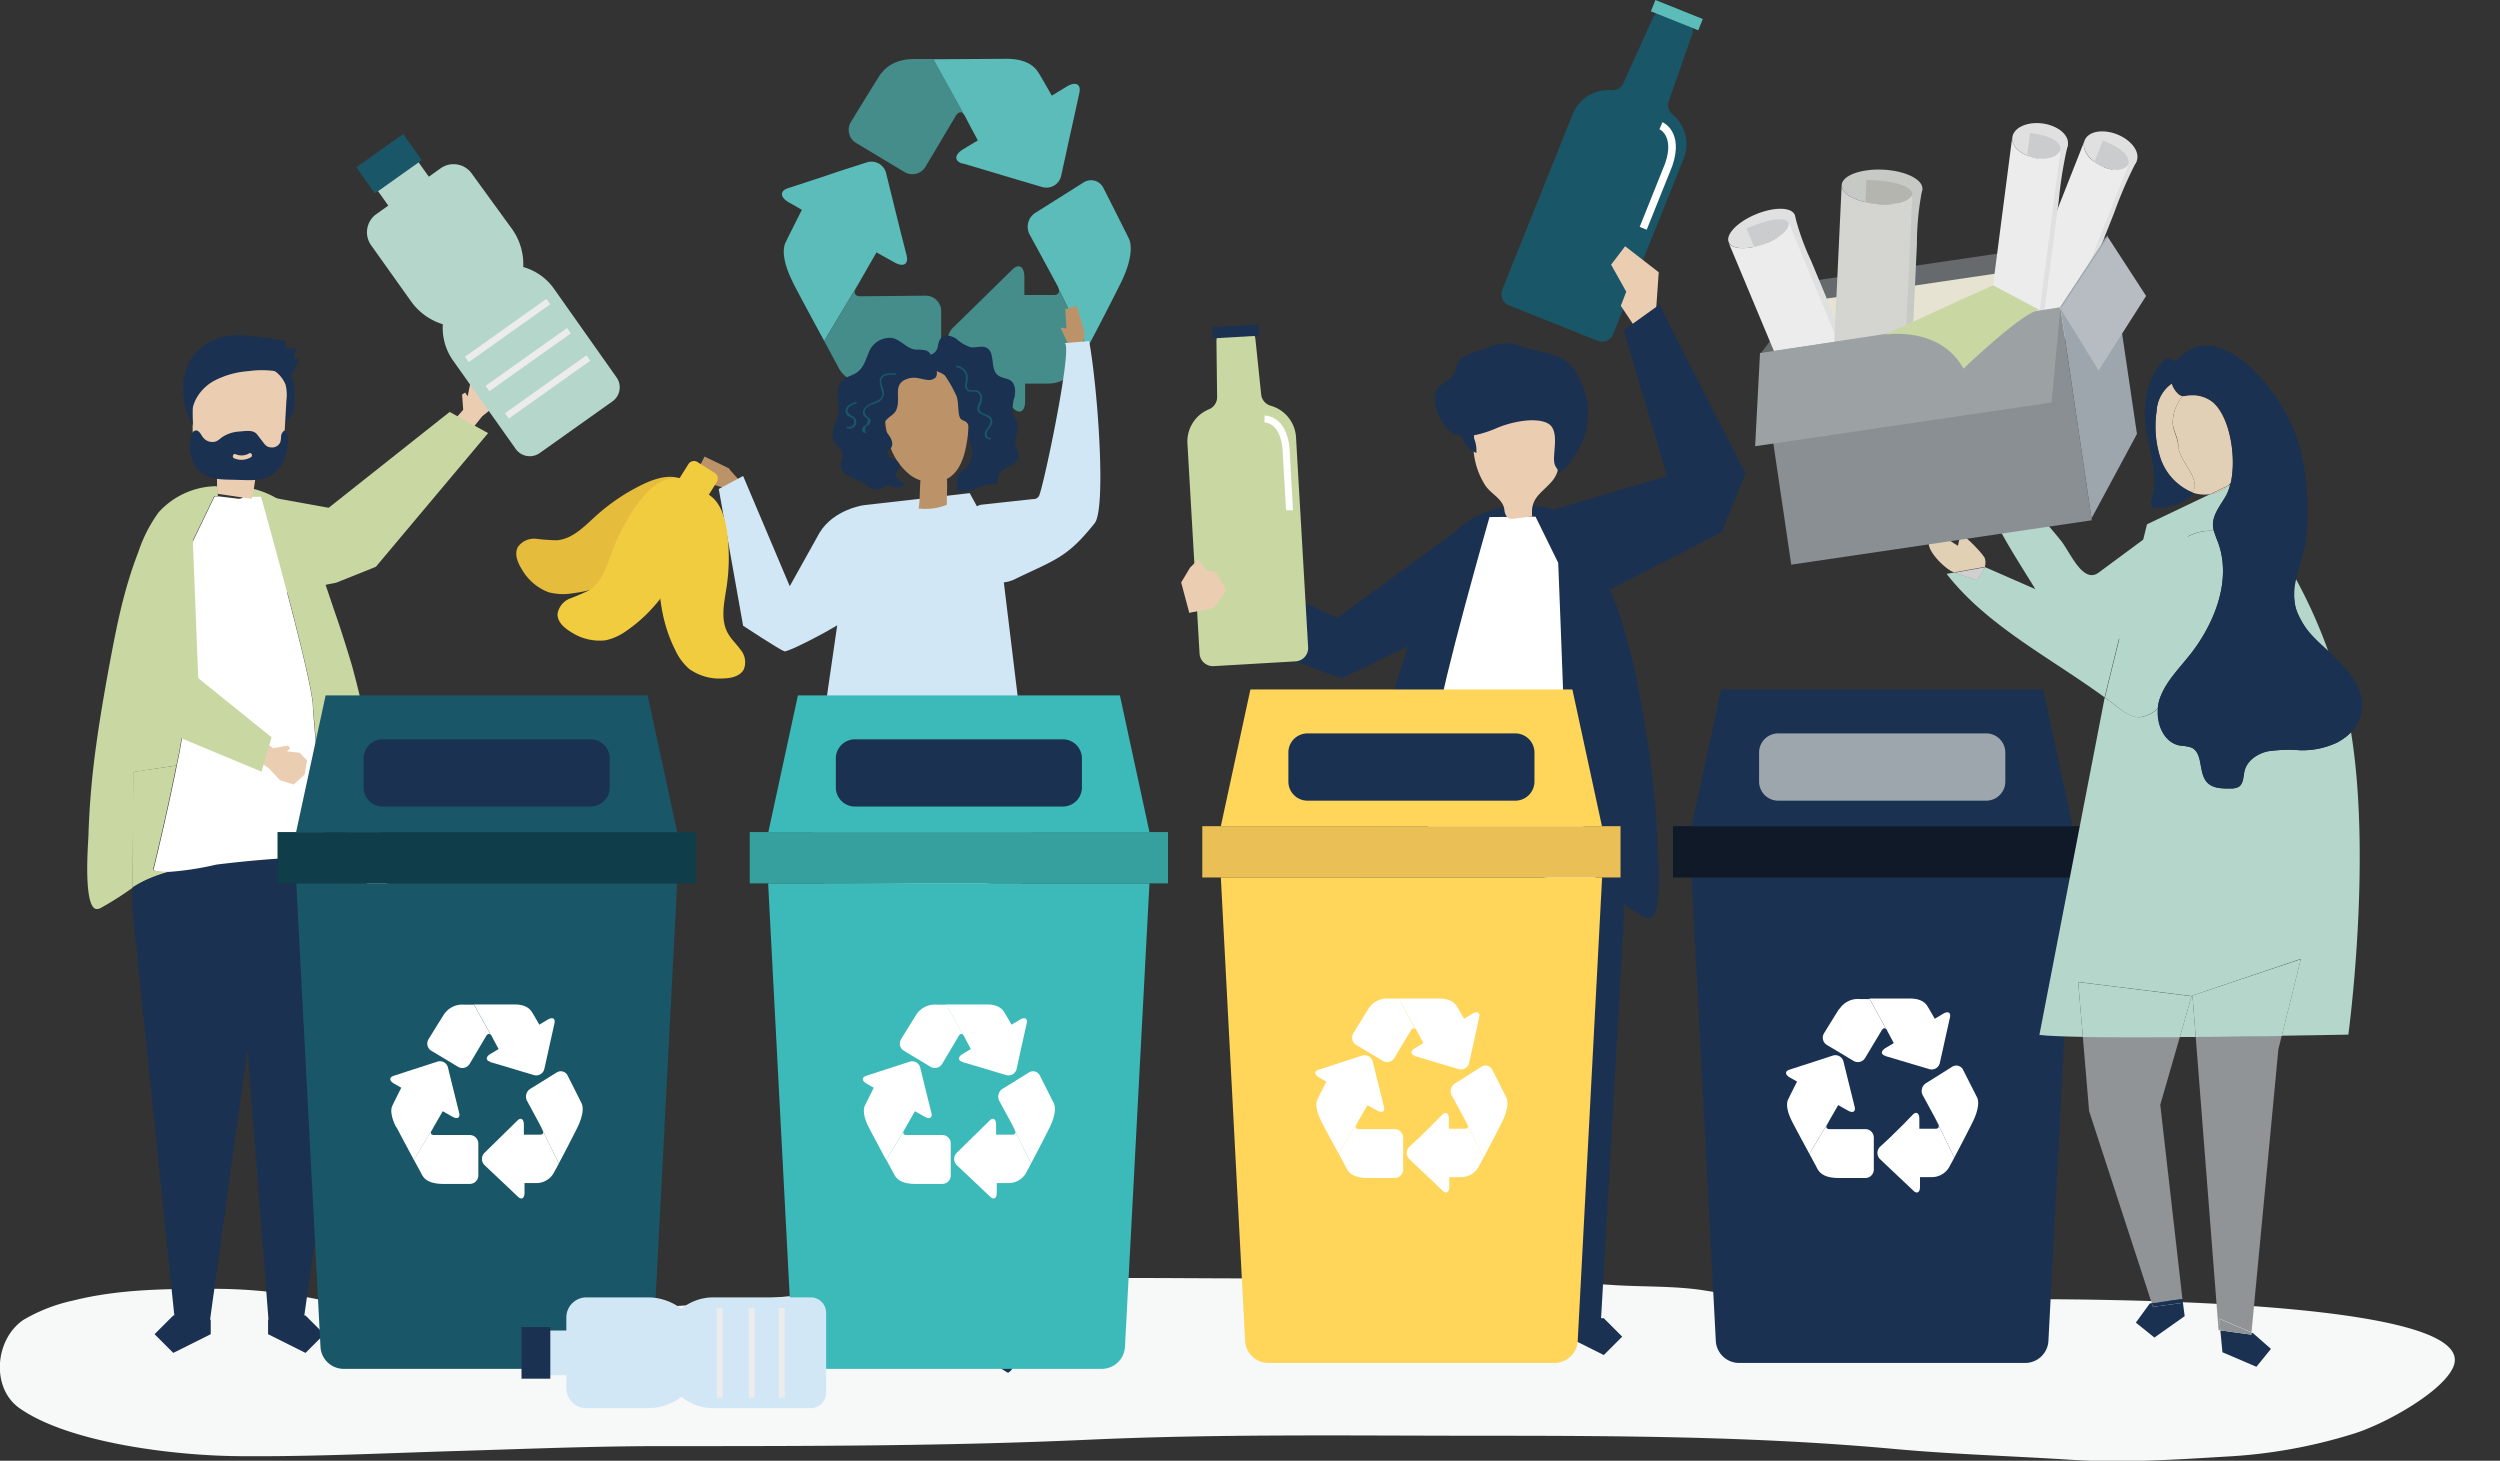<svg id="Layer_1" data-name="Layer 1" xmlns="http://www.w3.org/2000/svg" viewBox="0 0 455.65 266.23"><rect x="0" y="0" width="455.65" height="266.23" fill="#333333" stroke="none"/><defs><style>.cls-1{fill:#f7f8f8;}.cls-2{fill:#1a3151;}.cls-3{fill:#0f1928;}.cls-4{fill:#9ea6ad;}.cls-5{fill:#fff;}.cls-6{fill:#5bbcb9;}.cls-7{fill:#458d8b;}.cls-8{fill:#195667;}.cls-9{fill:#ebceb2;}.cls-10{fill:#909497;}.cls-11{fill:#b5d6cb;}.cls-12{fill:#e2d0b5;}.cls-13{fill:#d1d0d1;}.cls-14{fill:#e2d0b6;}.cls-15{fill:#c9d7a2;}.cls-16{fill:#6b737f;}.cls-17{fill:#bc9268;}.cls-18{fill:#d1e7f5;}.cls-19{fill:#e2cfb5;}.cls-20{fill:#596880;}.cls-21{fill:#3cbaba;}.cls-22{fill:#35a09d;}.cls-23{fill:#0f3e4a;}.cls-24{fill:#ffd55a;}.cls-25{fill:#eabf56;}.cls-26{fill:#ececec;}.cls-27{fill:#666a6c;}.cls-28{fill:#e7e3d2;}.cls-29{fill:#e0e0e1;}.cls-30{fill:#cacccd;}.cls-31{fill:#c7c9c5;}.cls-32{fill:#b5b5b0;}.cls-33{fill:#d4d4d0;}.cls-34{fill:#8a8f93;}.cls-35{fill:#9ca1a4;}.cls-36{fill:#b6bcc2;}.cls-37{fill:#e5bc3b;}.cls-38{fill:#f2cc3f;}</style></defs><path class="cls-1" d="M205.28,232.93c-13.1,0-26.2.24-39.28,1.23-4.94.37-9.77,1.19-14.71,1.52-9.87.65-19.57,1.88-29.48,2.45-8,.46-16,.72-24,1.3A123.13,123.13,0,0,1,74.74,239c-5.48-.66-11-1-16.37-2.1a96.86,96.86,0,0,0-18.85-2c-9,0-17.68,0-26.25,2.15a30.48,30.48,0,0,0-9,3.51c-5.23,3.55-5.94,12.41-.72,16.09,8.79,6.2,27.56,8.63,39.89,8.75,13.51.12,26.63-.55,40.16-.95,12.57-.38,25.11-.9,37.7-.88,25.72,0,51.44,0,77.11-1.17,24.12-1.09,48.29-.72,72.46-.72,24.79,0,49.41.14,74,2.37,10.73,1,21.65,1.31,32.42,2,9.65.61,18.93,0,28.54-.58a94.25,94.25,0,0,0,23.42-4.25c5.81-1.87,16.15-7.71,17.93-12.19,5-12.57-70.32-12.27-81.88-12.24-12.94,0-26,.32-38.91,0a132.64,132.64,0,0,1-16.1-1.65c-5.28-.78-10.61-.58-16-.91C272,232.76,249.61,233,227.18,233,219.89,233,212.58,232.92,205.28,232.93Z"/><path class="cls-2" d="M308.31,159.92l4.41,84.39a4.25,4.25,0,0,0,4.25,4.1H369.1a4.25,4.25,0,0,0,4.25-4.1l4.41-84.39Z"/><rect class="cls-3" x="304.92" y="150.58" width="76.23" height="9.35"/><polygon class="cls-2" points="377.76 150.58 308.31 150.58 313.69 125.66 372.38 125.66 377.76 150.58"/><path class="cls-4" d="M362,145.93H324.1a3.49,3.49,0,0,1-3.49-3.49v-5.28a3.49,3.49,0,0,1,3.49-3.49H362a3.49,3.49,0,0,1,3.49,3.49v5.28a3.49,3.49,0,0,1-3.49,3.49"/><path class="cls-5" d="M353.34,205.15a1.58,1.58,0,0,0-.13-.36l-.52-.95Z"/><path class="cls-5" d="M343.68,192.49l2.42.72,3.12.93,2.42.72a1.52,1.52,0,0,0,1.92-1.16l.56-2.51c.2-.9.52-2.36.72-3.25l.56-2.52c.19-.89-.37-1.18-1.25-.65l-1.52.92c-.56-1-1.11-1.94-1.33-2.29-.49-.8-1.43-1.42-3.27-1.41l-7.31,0,3,5.48a1.05,1.05,0,0,1,.19.28c.15.3.7,1.33,1.25,2.36l-1.48.89c-.89.54-.91,1.18-.05,1.44"/><path class="cls-5" d="M335.22,183.86c-.78,1.22-2.77,4.46-2.77,4.46a1.54,1.54,0,0,0,.5,2.12l4.88,2.92a1.54,1.54,0,0,0,2.11-.54l3-5c.26-.45.58-.51.83-.25l-3-5.48H339a4,4,0,0,0-3.74,1.81"/><path class="cls-5" d="M326.6,204.36c.55,1.09,2.07,3.89,3.18,5.95l3.46-5.78c.4-.71,1.16-2,1.79-3.12l1.77,1c.89.52,1.45.21,1.23-.68l-.62-2.5-.8-3.23-.61-2.5a1.53,1.53,0,0,0-1.95-1.11l-2.4.79-3.11,1-2.4.78c-.85.28-.81.92.09,1.43l1.3.74c-.67,1.32-1.45,2.88-1.65,3.32-.36.81-.14,2.2.72,3.9"/><path class="cls-5" d="M333.24,204.53l-3.46,5.78,1.25,2.31c.36.71.89,2.1,4.18,2.08l4.8,0a1.54,1.54,0,0,0,1.51-1.57l0-5.79a1.55,1.55,0,0,0-1.53-1.55l-6.55,0c-.59,0-.67-.4-.46-.77l.29-.5"/><path class="cls-5" d="M353.34,205.15l2.85,5.83c1-1.88,2.7-5.15,3.39-6.57.93-1.89,1.19-3.53.76-4.39S357.8,195,357.8,195a1.38,1.38,0,0,0-2-.57L351,197.44a1.68,1.68,0,0,0-.56,2.18s1.48,2.7,2.29,4.22l.52.95a1.58,1.58,0,0,1,.13.36"/><path class="cls-5" d="M355.48,212.29c.12-.19.38-.67.71-1.31l-2.85-5.83c.06.34-.11.57-.52.57l-3,0v-1.81c0-1.05-.55-1.39-1.19-.76L346.84,205c-.65.64-1.71,1.67-2.35,2.31L342.67,209a1.57,1.57,0,0,0,0,2.28l1.85,1.75,2.39,2.26,1.85,1.75c.66.62,1.19.27,1.18-.78l0-1.72h2.26a3.64,3.64,0,0,0,3.28-2.28"/><path class="cls-6" d="M175.46,29.78l4.4,1.31,5.67,1.69,4.39,1.3a2.75,2.75,0,0,0,3.5-2.1l1-4.56c.35-1.63.94-4.28,1.3-5.9l1-4.57c.36-1.62-.66-2.15-2.27-1.19l-2.75,1.67c-1-1.77-2-3.52-2.41-4.16-.89-1.45-2.6-2.57-5.95-2.55l-13.27.08,5.54,10a1.75,1.75,0,0,1,.34.5c.27.55,1.27,2.43,2.27,4.29l-2.69,1.62c-1.61,1-1.65,2.15-.09,2.61"/><path class="cls-7" d="M160.1,14.12c-1.42,2.21-5,8.1-5,8.1a2.77,2.77,0,0,0,.92,3.83l8.85,5.32a2.79,2.79,0,0,0,3.82-1l5.46-9.17c.48-.81,1-.93,1.51-.45l-5.54-10-3.2,0c-2.3,0-4.94.42-6.79,3.3"/><path class="cls-6" d="M144.44,51.34c1,2,3.76,7.07,5.78,10.81l6.28-10.5L159.75,46,163,47.81c1.63.93,2.64.37,2.24-1.25L164.08,42l-1.45-5.87-1.12-4.53a2.75,2.75,0,0,0-3.54-2L153.61,31,148,32.87l-4.36,1.42c-1.55.5-1.49,1.67.14,2.6l2.37,1.35c-1.21,2.39-2.63,5.22-3,6-.65,1.46-.25,4,1.3,7.07"/><path class="cls-7" d="M156.5,51.65l-6.28,10.5c1.13,2.08,2,3.74,2.27,4.2.66,1.28,1.61,3.81,7.6,3.77l8.7-.05a2.81,2.81,0,0,0,2.75-2.85l0-10.51a2.82,2.82,0,0,0-2.79-2.82L156.81,54c-1.07,0-1.21-.72-.83-1.4l.52-.91"/><path class="cls-6" d="M193,52.77l5.19,10.6C200,60,203.08,54,204.34,51.44c1.69-3.44,2.16-6.42,1.39-8s-4.62-9.18-4.62-9.18a2.51,2.51,0,0,0-3.63-1l-8.79,5.54a3,3,0,0,0-1,4s2.68,4.91,4.17,7.67c.46.85.81,1.5.92,1.72a2.27,2.27,0,0,1,.24.65"/><path class="cls-7" d="M196.9,65.75c.21-.36.68-1.23,1.29-2.38L193,52.77c.11.62-.2,1-.94,1l-5.36,0,0-3.28c0-1.91-1-2.53-2.17-1.38l-3.3,3.24-4.27,4.18-3.3,3.24a2.88,2.88,0,0,0,0,4.15L177,67.16l4.34,4.11,3.36,3.18c1.2,1.13,2.16.49,2.14-1.42l0-3.12,4.11,0c3.73,0,5.15-2.72,6-4.13"/><path class="cls-8" d="M304.13,18.48l4.32-12.33a2.19,2.19,0,0,0-1.26-2.76l-3.11-1.25a2.2,2.2,0,0,0-2.82,1.13l-5.39,11.9a2.23,2.23,0,0,1-2.23,1.27,7,7,0,0,0-7,4.35l-12.84,32a2.2,2.2,0,0,0,1.22,2.86l16.15,6.47a2.19,2.19,0,0,0,2.85-1.22l12.85-32a7,7,0,0,0-2-8,2.22,2.22,0,0,1-.73-2.46"/><rect class="cls-6" x="304.52" y="-1.89" width="2.22" height="9.3" transform="translate(189.36 285.43) rotate(-68.16)"/><path class="cls-5" d="M300.13,41.87l-1.28-.52,4.66-11.63c1.65-4.87-.95-6.12-1.06-6.17l.55-1.28c.16.07,3.9,1.75,1.81,7.93Z"/><polygon class="cls-2" points="268.45 94.58 243.74 112.61 227.8 105.31 224.63 111.13 235.34 120.23 244.49 123.65 268.45 112.12 268.45 94.58"/><polygon class="cls-9" points="301.79 57.18 302.32 49.62 296.2 44.88 293.64 48.24 296.4 53.17 295.41 55.74 298.13 59.81 301.79 57.18"/><polygon class="cls-2" points="253.31 143.1 252.81 185.9 257.37 241 263.57 241 271 190.17 279.48 139.24 253.31 143.1"/><polygon class="cls-2" points="263.54 243.62 256.83 246.97 253.48 243.62 256.83 240.26 263.54 240.26 263.54 243.62"/><polygon class="cls-2" points="295.83 143.1 295.95 167.86 291.77 241 285.56 241 275.19 192.47 269.65 139.24 295.83 143.1"/><polygon class="cls-2" points="285.6 243.62 292.31 246.97 295.66 243.62 292.31 240.26 285.6 240.26 285.6 243.62"/><path class="cls-2" d="M302.28,158c.13,3.93.05,9.18-1.61,9.38a1.61,1.61,0,0,1-.88-.23c-2.88-1.4-4.93-3.38-7.76-4.73a35.14,35.14,0,0,0-9.65-2.66,100.68,100.68,0,0,0-14.88-1.31c-4.26,0-8.69,1.91-12.72,3a14,14,0,0,0-4.09,2.42c-1.91,1.31-2.74,1.83-2.48-.84.42-4.36.86-8.72,1.4-13.07a161.76,161.76,0,0,1,5-25.73c.94-3.21,2-6.37,3.11-9.53q2-5.77,4-11.56c1.64-4.78,4.42-8.15,9.28-9.83,4.19-1.44,9.41-1.84,13.49.19,4.54,2.25,6.69,9.92,8.9,14,1.93,3.59,4.37,13.38,5.09,17.26.87,4.66,1.67,9.29,2.31,13.92A144.71,144.71,0,0,1,302.09,154c0,.56.12,2.13.19,4"/><path class="cls-5" d="M279.86,94.16l-8.38.08s-9,31.43-9.33,36.85S259.56,158,259.56,158s9.28.22,20,1.52c10.46,2.24,11.34.92,11.34.92s-5.64-22.67-5.83-29.18S284,102.58,284,102.58Z"/><path class="cls-9" d="M274.78,94.33a1,1,0,0,0,.34.19,1.74,1.74,0,0,0,.82,0l3.32-.39c-.36-3.39,1.62-4.16,3.55-6.35s1.36-5.19,1.25-7.9a5.71,5.71,0,0,0-.39-2.22,4.87,4.87,0,0,0-3.12-2.26,11.81,11.81,0,0,0-9.77,1.08,5.09,5.09,0,0,0-1.87,1.9,7,7,0,0,0-.3,4.08,13.82,13.82,0,0,0,2.09,6c1.12,1.66,3.24,2.46,3.49,4.45a2.28,2.28,0,0,0,.59,1.42"/><path class="cls-2" d="M268.7,80a5.78,5.78,0,0,1,.38,2.57,4.94,4.94,0,0,1-2.72-3.26,5.2,5.2,0,0,1-.32-2,2.38,2.38,0,0,1,.88-1.73,1.49,1.49,0,0,1,2.3.64c.21,1-.8,2.49-.52,3.77"/><path class="cls-2" d="M261.51,72.53A3,3,0,0,1,262.85,70,6.4,6.4,0,0,0,265,68.16c.37-.66.43-1.47.79-2.13.67-1.19,2.12-1.54,3.37-2,3.15-1,4.85-2.17,8.18-.88,2.37.92,5.43,1,7.63,2.39a7.68,7.68,0,0,1,2.34,2.46,13.86,13.86,0,0,1,1.31,12,14.28,14.28,0,0,1-1.17,2.27c-.88,1.43-1.83,3.19-3.38,3.89-.1-.67-.6-1-.76-1.71a5.09,5.09,0,0,1-.05-1.46c.09-1.91.68-4.92-1.22-5.86-2.41-1.2-6.92-.12-9.24.89-2.05.89-5.51,2.06-7.7,1.1-2-.89-3.68-4.44-3.61-6.62"/><polygon class="cls-2" points="282.55 93.05 303.83 86.78 295.95 60.18 302.44 55.52 318.11 86.32 313.77 96.98 293.44 107.47 282.55 93.05"/><polygon class="cls-2" points="404.68 242.48 404.77 243.4 405.06 246.46 411.25 249.11 413.9 245.85 410.66 243 410.37 242.87 410.33 243.25 404.68 242.48"/><path class="cls-10" d="M404.36,242.44l.32,0-.21-2.13,5.89,2.52,4.9-51.61.61-2.44c-4.63.07-10.14.14-15.68.18Z"/><polygon class="cls-10" points="404.68 242.48 410.33 243.25 410.37 242.87 404.47 240.35 404.68 242.48"/><path class="cls-10" d="M379.62,189l1.14,13.51,11.42,35,5.58-.74.09.68h0l-4.12-36.1L397.3,189c-6.49,0-12.82,0-17.68,0"/><polygon class="cls-2" points="392.18 237.51 391.83 237.56 389.28 241.06 392.66 243.78 398.18 239.88 397.86 237.45 392.4 238.18 392.18 237.51"/><polygon class="cls-2" points="392.18 237.51 392.4 238.18 397.86 237.45 397.76 236.77 392.18 237.51"/><path class="cls-11" d="M393.69,104.66a17.72,17.72,0,0,1,2.54-4.81,8.64,8.64,0,0,1,7.25-3.09h0a5,5,0,0,1-.16-1.09c0-2,1.44-3.62,2.4-5.36.09-.17.17-.34.25-.52a10.7,10.7,0,0,0,.49-1.45l-.42.19a6.6,6.6,0,0,1-3.27,1.56l-11.46,5.47-4.6,18.71,1.19.52c3.62-1.43,4.45-6.9,5.75-10.14"/><path class="cls-11" d="M418.33,110.43c.72,3.38,7.19,11.51,6,8.21a91.52,91.52,0,0,0-5.85-13.06c-.79-1.46-.5,3.23-.16,4.85"/><path class="cls-11" d="M426.21,135.23a14.84,14.84,0,0,1-7,1.51,26.28,26.28,0,0,0-5.82.19c-1.89.41-3.78,1.65-4.26,3.53-.26,1-.17,2.35-1.07,2.94a2.89,2.89,0,0,1-1.46.31c-1.54,0-3.28,0-4.32-1.14-1.6-1.76-.66-5.3-2.82-6.31a7.8,7.8,0,0,0-2.05-.36c-2.93-.5-4.36-3.8-4.07-6.84a5.52,5.52,0,0,1-3.4,1.66c-1.49,0-2.79-.93-4-1.85-.76-.59-1.53-1.18-2.32-1.76l-.05.19L371.7,188.62c1.41.18,4.24.29,7.92.36l-.85-10,20.66,2.55L397.3,189l2.89,0-.59-7.56,19.75-6.67-3.48,14c7.1-.1,12.14-.2,12.14-.2s4.32-31.69.49-55.11a9.11,9.11,0,0,1-2.29,1.72"/><path class="cls-11" d="M399.6,181.44l.59,7.56c5.54,0,11.05-.11,15.68-.18l3.48-14Z"/><path class="cls-11" d="M378.77,179l.85,10c4.86.08,11.2.08,17.67.05l2.14-7.48Z"/><path class="cls-12" d="M361.78,101.83c-.17-.76-4.18-4.84-4.41-4.28a9.51,9.51,0,0,0-.5,1.92c-1.63-.87-5.58-4.29-5.34-.34.1,1.71,3.1,4.67,4.61,5.19l.1,0,5.52-1a2.8,2.8,0,0,0,0-1.56"/><path class="cls-11" d="M361.83,103.38h-.07a12,12,0,0,1-1.54,2.36c-1.31-.5-2.65-.94-4-1.4l-1.43.25c7.32,9.45,18.95,15.31,28.79,22.51l3.15-12.83Z"/><path class="cls-11" d="M389.89,130.72a5.52,5.52,0,0,0,3.4-1.66,6.86,6.86,0,0,1,.39-1.82c1.21-3.37,4-5.87,6.13-8.76,4.13-5.63,6.93-13.15,4.39-19.81a19.61,19.61,0,0,1-.68-1.9h0a8.64,8.64,0,0,0-7.25,3.09,17.72,17.72,0,0,0-2.54,4.81c-1.3,3.24-2.13,8.71-5.75,10.14l-1.19-.52-3.15,12.83c.79.58,1.56,1.17,2.32,1.76,1.18.92,2.48,1.88,4,1.85"/><path class="cls-13" d="M361.76,103.39l-5.52,1c1.33.46,2.67.9,4,1.39a11.69,11.69,0,0,0,1.54-2.35"/><path class="cls-14" d="M406.56,88.11c1.07-4.66-.09-12-3.21-14.75a5.89,5.89,0,0,0-4.18-1.29c-.73,0-1,.19-1.36.12a7.49,7.49,0,0,0-1.79,5c.12,1.45,1,2.56,1,4.11.13,2.84,4.18,5.68,2.62,8.49a6.68,6.68,0,0,0,3.15.28l3.27-1.56c.16-.13.32-.28.48-.43"/><path class="cls-14" d="M402.81,90.1a6.6,6.6,0,0,0,3.27-1.56Z"/><path class="cls-14" d="M397,81.33c-.07-1.55-.9-2.66-1-4.11a7.55,7.55,0,0,1,1.8-5,1.8,1.8,0,0,1-.65-.29,4.19,4.19,0,0,1-1.32-2A6.58,6.58,0,0,0,393.05,75a19,19,0,0,0,.63,8.36,10.34,10.34,0,0,0,5.53,6.32l.45.16c1.56-2.81-2.49-5.65-2.62-8.49"/><path class="cls-2" d="M425.41,119.61c-.35-.33-.71-.65-1.07-1,.24.61.47,1.22.71,1.85s.47,1.27.7,1.91c.15.42.29.84.43,1.27-.14-.43-.28-.85-.43-1.27-.23-.64-.47-1.28-.7-1.91s-.47-1.24-.71-1.85c-2.61-2.35-5.29-4.83-6-8.21a11.51,11.51,0,0,1,.16-4.85c.55-2.6,1.6-5.2,1.88-7.86a51.25,51.25,0,0,0-1-15.52,33.06,33.06,0,0,0-6.88-12.8c-3.76-4.54-10.76-9.63-15.71-3.68l-.17.21a9.26,9.26,0,0,0-1.68-.65c-3.43,2.89-4.31,7.53-3.95,11.79s2.52,9.12,1.3,13.36a4.36,4.36,0,0,0-.26,1.23,1.07,1.07,0,0,0,.6,1,1.61,1.61,0,0,0,.76,0c2.09-.27,4.37-.64,5.79-2.2a3.49,3.49,0,0,0,.5-.7l-.45-.16a10.32,10.32,0,0,1-5.53-6.32,19,19,0,0,1-.63-8.36,6.58,6.58,0,0,1,2.79-5.08,4.19,4.19,0,0,0,1.32,2,1.8,1.8,0,0,0,.65.29c.38.06.63-.13,1.36-.12a5.89,5.89,0,0,1,4.18,1.29c3.12,2.74,4.28,10.09,3.21,14.75a11.57,11.57,0,0,0,2.17-12.43c-.11-.23-.22-.46-.35-.68.13.22.24.45.35.68a11.57,11.57,0,0,1-2.17,12.43l-.06.24A10.7,10.7,0,0,1,406,89.8c-.08.18-.16.35-.25.52-1,1.74-2.44,3.37-2.4,5.36a5,5,0,0,0,.16,1.09,19.61,19.61,0,0,0,.68,1.9c2.54,6.66-.26,14.18-4.39,19.81-2.12,2.89-4.92,5.39-6.13,8.76a6.86,6.86,0,0,0-.39,1.82c-.29,3,1.14,6.34,4.07,6.84a7.8,7.8,0,0,1,2.05.36c2.16,1,1.22,4.55,2.82,6.31,1,1.14,2.78,1.18,4.32,1.14a2.89,2.89,0,0,0,1.46-.31c.9-.59.81-1.9,1.07-2.94.48-1.88,2.37-3.12,4.26-3.53a26.28,26.28,0,0,1,5.82-.19,14.84,14.84,0,0,0,7-1.51,9.36,9.36,0,0,0,2.29-1.72c-.08-.5-.17-1-.26-1.49.09.49.18,1,.26,1.49a7.29,7.29,0,0,0,2-3.84c.66-3.87-2.2-7.42-5.11-10.06M403.29,70.09a11,11,0,0,1,1.18.69,11,11,0,0,0-1.18-.69"/><polygon class="cls-9" points="82.34 77.07 84.42 74.69 84.22 71.9 84.78 71.55 85.23 72.24 85.72 69.87 87.23 68.64 89.7 69.34 91.27 71.51 90.31 73.93 87.9 75.86 85.19 79.24 82.34 77.07"/><polygon class="cls-15" points="81.95 75.08 59.9 92.55 45.74 89.99 43.68 109.69 61.29 106.2 68.51 103.3 88.96 78.94 81.95 75.08"/><polygon class="cls-2" points="48.86 240.51 48.86 243.17 55.68 246.58 59.1 243.17 55.68 239.76 55.24 239.76 55.13 240.51 48.86 240.51"/><polygon class="cls-2" points="32.05 239.76 31.58 239.76 28.17 243.17 31.58 246.58 38.41 243.17 38.41 240.51 32.13 240.51 32.05 239.76"/><path class="cls-15" d="M32.15,139.52a82,82,0,0,0,1.66-11c.2-6.84,1.06-29.44,1.06-29.44l4.18-8.65h.77l-.17,0c.18,0-.09-1.67-.15-1.82a14.44,14.44,0,0,0-10.6,4.78,26.4,26.4,0,0,0-3.69,7.23c-2.76,7.14-4,13.76-5.4,21.27-.87,4.78-1.69,9.55-2.33,14.3a153.15,153.15,0,0,0-1.35,15.73c0,.58-.13,2.19-.19,4.12-.14,4,0,9.44,1.62,9.64a1.59,1.59,0,0,0,.89-.24,59.25,59.25,0,0,0,5.74-3.66l.1-21.06Z"/><path class="cls-15" d="M70.56,161.16c-.43-4.48-.87-9-1.41-13.43a167.92,167.92,0,0,0-5-26.43c-1-3.3-2-6.55-3.15-9.8q-2-5.93-4-11.87c-1.66-4.91-4.46-8.38-9.37-10.1a18.47,18.47,0,0,0-2.75-.72c0,.11,0,.21,0,.32a2.59,2.59,0,0,1-.49,1.34l3.22,0s9.09,32.29,9.42,37.85c.13,2.12.55,6.74,1,11.6l4.94.74.21,18.61.82.23a14.27,14.27,0,0,1,4.14,2.5c1.92,1.34,2.76,1.87,2.5-.87"/><path class="cls-16" d="M58,140c.74,7.7,1.61,16,1.61,16s-4,.1-9.76.54c.42,0,.85,0,1.28,0,4,0,8.17,1.7,12,2.82l-.21-18.61Z"/><path class="cls-15" d="M31,158.85c-2.75.14-3.1-.38-3.1-.38s2.49-10.13,4.23-18.95l-7.86,1.17-.1,21.06a20.37,20.37,0,0,1,2.1-1.19A25.63,25.63,0,0,1,31,158.85"/><path class="cls-2" d="M63.1,159.3c-3.85-1.12-8-2.86-12-2.82-.43,0-.86,0-1.28,0l-1.09.08c-2.69.22-5.72.51-8.87.89l-.47.06A55.55,55.55,0,0,1,31,158.85a25.63,25.63,0,0,0-4.73,1.71,20.37,20.37,0,0,0-2.1,1.19l0,4.38,7.69,74.48h6.31v.76h0l6.93-50,0-.28L49,241.37h0v-.76h6.34l8-55.94Z"/><path class="cls-5" d="M58,140c-.47-4.86-.89-9.48-1-11.6-.33-5.56-9.42-37.85-9.42-37.85l-3.22,0a.57.57,0,0,1-.11.11.87.87,0,0,1-.35.2,1.88,1.88,0,0,1-.82,0l-3.19-.39h-.77l-4.18,8.65s-.86,22.6-1.06,29.44a82,82,0,0,1-1.66,11c-1.74,8.82-4.23,18.95-4.23,18.95s.35.52,3.1.38a55.55,55.55,0,0,0,8.35-1.31l.47-.06c3.15-.38,6.18-.67,8.87-.89l1.09-.08c5.77-.44,9.76-.54,9.76-.54s-.87-8.32-1.61-16"/><polygon class="cls-9" points="47.27 134.48 49.79 136.36 52.51 135.89 52.9 136.42 52.27 136.94 54.63 137.2 55.98 138.61 55.51 141.18 53.53 142.98 51.07 142.24 48.97 139.99 45.41 137.58 47.27 134.48"/><polygon class="cls-15" points="49.49 134.38 36.13 123.6 35.04 95.77 24.39 106.57 22.46 124.48 25.07 131.24 47.67 140.64 49.49 134.38"/><path class="cls-2" d="M50.13,69.83a11.79,11.79,0,0,1,1.13,5.3,1.68,1.68,0,0,0,.37,1.35c.4.33,0,1,.34.59a8.93,8.93,0,0,0,1.54-2.27,19.32,19.32,0,0,0,.18-3.64,5.31,5.31,0,0,0-.84-3,5.83,5.83,0,0,0-1.41-1.21,7.37,7.37,0,0,0-2.37-1.24c-1.5-.37-2.46.14-1.18,1.28a9.29,9.29,0,0,1,2.24,2.85"/><path class="cls-9" d="M39.67,90l6.22.92a39.69,39.69,0,0,0,.84-5.53c1.83-.22,4-.71,4.71-2.61a6.41,6.41,0,0,0,.31-1.9c.15-2.68.31-5.36.46-8a7.74,7.74,0,0,0-.16-2.76A5.56,5.56,0,0,0,48.9,67a11.71,11.71,0,0,0-10.79.1,6,6,0,0,0-2.27,2.09,9.51,9.51,0,0,0-.79,5c0,1.57.06,3.15.08,4.72,0,1.81.2,3.9,1.53,4.92.7.55,1.64.69,2.24,1.38,1.05,1.21.44,3.23.77,4.89"/><path class="cls-2" d="M52.44,79.85c0-.5-.14-2-.92-1.09a1.51,1.51,0,0,0-.3.88,3.37,3.37,0,0,1-.15,1,1.63,1.63,0,0,1-1.69.9,1.6,1.6,0,0,1-.76-.23,2.53,2.53,0,0,1-.56-.57l-1.21-1.57c-.69-.9-2.17-.6-3.17-.52a6.29,6.29,0,0,0-3.28,1.09l-.29.23a3.12,3.12,0,0,1-.74.48,2.16,2.16,0,0,1-2.55-1c-.27-.39-.51-.88-1-1A.89.89,0,0,0,35,79a2.59,2.59,0,0,0-.3,1.08,8.18,8.18,0,0,0,.48,4.08c1.15,2.72,3.6,3.18,6.09,3.25l3,.08c1.8.06,3.7.08,5.27-.9a6.59,6.59,0,0,0,2.66-4.07,10.48,10.48,0,0,0,.3-2.62m-6.76,3.43a3.38,3.38,0,0,1-3.06.2c-.44-.16-.21-.92.23-.76a2.73,2.73,0,0,0,2.5-.14c.41-.25.74.45.33.7"/><path class="cls-2" d="M53.55,65.35A13.21,13.21,0,0,0,54,63.4a3.86,3.86,0,0,1-1.91.06l.06-1.15c0-.32-4.24-.77-4.59-.82-3.23-.44-6.18-.85-9.2.76a9,9,0,0,0-4.83,6.48,14,14,0,0,0,1.68,8.91,19.52,19.52,0,0,1-.09-3.23,6.51,6.51,0,0,1,.78-2,8.35,8.35,0,0,1,3-2.94,15.87,15.87,0,0,1,6.43-1.83,17,17,0,0,1,6.48.33c.94.31,1.09.57,1.72-.39a16.88,16.88,0,0,0,1-2.16l-1-.07"/><path class="cls-17" d="M197.66,60.57q-.72-2.4-1.41-4.81l-2.09.59.21,3.53-1.08-.18c.59,1.33,1.21,2.63,1.83,3.95.74-.1,1.48-.21,2.23-.28.1-.94.17-1.88.31-2.8"/><path class="cls-18" d="M178.17,103a8,8,0,0,1-.32-.75,13.27,13.27,0,0,1-.44-8.93,2,2,0,0,1,.71-1.07,2.32,2.32,0,0,1,1-.29l9.17-1a1.12,1.12,0,0,0,1.2-.91c.95-2.57,6.14-27.35,4.52-27.51,1.5-.12,3-.26,4.49-.37,1.51,7.95,3.19,30.51,1,33.21-4.91,6.13-6.9,6.53-14.17,10a6.54,6.54,0,0,1-2.84.81,5.39,5.39,0,0,1-4.36-3.17"/><path class="cls-17" d="M132.92,85.39l-4.51-2.18-1,2,2.75,2.21-.85.68c1.38.45,2.76.86,4.15,1.29.43-.62.84-1.25,1.29-1.85-.63-.7-1.28-1.38-1.87-2.1"/><polygon class="cls-19" points="160.94 237.25 160.93 243.67 164.65 243.68 164.67 236.56 160.94 237.25"/><polygon class="cls-19" points="178.65 235.18 177.68 242.09 181.69 242.65 182.76 234.99 178.65 235.18"/><path class="cls-2" d="M181.75,242.65l-3.67-.56-1.45.55-1.06,2.52,8.14,5.05a2.18,2.18,0,0,0,.52-3.42l-.32-.34Z"/><path class="cls-2" d="M164.65,243.68h-3.72l-1.31,1.72.26,2.72,9.57.59.27-.62a2,2,0,0,0-1.57-2.79l-.21,0Z"/><polygon class="cls-20" points="149.58 175.46 156.22 205.81 160.27 240.17 166.43 240.18 171.31 154.11 150.67 154.44 149.58 175.46"/><polygon class="cls-20" points="189.11 173.69 189.9 203.14 184.51 237.92 176.63 237.87 175.01 200.99 169.34 174.25 167.46 156.75 184.65 154.73 189.11 173.69"/><polygon class="cls-18" points="176.74 89.88 157.44 92.07 154.22 102.74 149.66 134.14 147.44 160.82 178.48 161.3 188.69 159.66 186.06 131.65 182.19 99.84 176.74 89.88"/><path class="cls-17" d="M174.54,69.22a8.28,8.28,0,0,0-5.91-2.42c-7.59.07-8.17,7.46-6.76,13.21a11.24,11.24,0,0,0,4,6.55,6.93,6.93,0,0,0,1.9,1h0c-.12.39-.1,5.15-.43,5.1a10.32,10.32,0,0,0,5.24-.66c-.06-1.42.13-3.17,0-4.7a4.78,4.78,0,0,0,.61-.38c2-1.47,2.7-4.17,3.08-6.66.49-3.22.79-8.49-1.71-11"/><path class="cls-2" d="M175.07,76.3c.24.29.66.36,1,.59,1,.78,0,2.49.63,3.6a4.35,4.35,0,0,1-.84,5.08c-.5.4-1.18.68-1.38,1.29s.24,1.62-.26,2.17c.8.82,2.17.65,3.23.2a8.17,8.17,0,0,1,3.25-1c.37,0,.8.07,1-.22a1.21,1.21,0,0,0,.16-.63c.26-2.63,3.37-2,3.79-4.1.11-.57-.59-2-.58-2.74,0-1.2.7-2.27.29-3.5-.16-.51-.5-.94-.68-1.45a6.31,6.31,0,0,1,.23-3.21c.21-1.07.18-2.36-.69-3-.69-.5-1.68-.44-2.35-1-1.49-1.15-.39-4.17-2.07-5-.86-.44-1.91.05-2.86-.09a7,7,0,0,1-2.62-1.53c-.84-.57-2.11-.88-2.8-.13s-.42,1.69-.95,2.37-1.27.7-1.93,1c-3.13,1.48,2.76,2.44,3.6,3.48a22.84,22.84,0,0,1,2,3.51c.6,1.17.22,3.6.86,4.35"/><path class="cls-2" d="M166,68.88c-3.82.81-1.51,3.67-2.73,6-.48.92-1.79,1.26-2.06,2.26-.21.81.38,1.58.86,2.27s.83,1.68.26,2.29c-.17.19-.41.31-.53.53-.32.58.39,1.16,1,1.42s1.34.78,1.1,1.39c-.7,1.78-1.15,1,0,2.55.28.36.76.3,1,.67a1.73,1.73,0,0,1-2,.45c-1.78-.69-1.29.17-2.68.39s-1.51-.22-2.79-1-3.7-1.3-4.12-2.84c-.24-.87.43-1.76.23-2.63s-1.08-1.43-1.5-2.2c-.84-1.55.43-3.25.7-4.92.36-2.3-1-5.17,1.43-6.63.53-.31,1.17-.5,1.7-.8,1.57-.89,1.88-2.52,2.5-3.91a4.09,4.09,0,0,1,4.14-2.58c1.75.29,2.69,2,4.47,2.14a6.66,6.66,0,0,1,1.86.15,1.79,1.79,0,0,1,.85.87c.42.78,1.66,3.43.72,4.15-1.21.95-2.84-.33-4.46,0"/><path class="cls-8" d="M180.46,77.89a2.29,2.29,0,0,0,.41-.93,1.21,1.21,0,0,0-.65-1.2,7.34,7.34,0,0,0-.83-.35c-.59-.25-1.07-.53-.8-1.38a4.1,4.1,0,0,1,.22-.41,2.32,2.32,0,0,0,.1-1.6,1.31,1.31,0,0,0-.82-.88,4.09,4.09,0,0,0-1,0c-1.25-.08-.78-1.24-.7-2a2.22,2.22,0,0,0-2-2.49c-.2,0-.19.28,0,.31a2,2,0,0,1,1.47,1,2.48,2.48,0,0,1,.08,1.72,1.57,1.57,0,0,0,.32,1.49c.66.58,1.64-.21,2.19.64s-.06,1.53-.3,2.29c-.61,1.93,3.33,1.32,2.13,3.4-.31.54-.9,1.07-.8,1.76a.9.9,0,0,0,1,.83c.19,0,.19-.33,0-.31-.84.09-.65-1-.44-1.32.12-.21.28-.4.41-.6"/><path class="cls-8" d="M163.2,68.07c-1.07-.14-2.73-.11-2.88,1.3a7.48,7.48,0,0,0,.47,2.07c.23,1.4-1.17,1.69-2.15,2.11s-2,1.66-.85,2.57c.14.09.27.19.4.29l-.24.93a4.13,4.13,0,0,1-.49.32,1,1,0,0,0-.35.54.6.6,0,0,0,.57.72c.2,0,.2-.3,0-.31l.09-.8.25-.15c.08-.07.18-.11.26-.18a1.4,1.4,0,0,0,.32-.37.74.74,0,0,0-.2-.92c-.25-.25-.52-.34-.69-.7-.3-.61.12-1.16.67-1.48s1.26-.44,1.83-.79a1.85,1.85,0,0,0,.74-2.37c-.23-.73-.65-1.7.15-2.24a3.16,3.16,0,0,1,2.1-.24c.19,0,.19-.28,0-.3"/><path class="cls-8" d="M156.06,73.57a.16.16,0,0,0-.08-.3c-.83.25-1.91.67-1.88,1.72a1,1,0,0,0,.35.75c.34.29.76.27,1.06.65a.89.89,0,0,1-1,1.37.15.15,0,0,0-.08.29,1.23,1.23,0,0,0,1.65-1.28,1.32,1.32,0,0,0-.81-1c-.6-.34-1.13-.85-.56-1.52a2.77,2.77,0,0,1,1.38-.68"/><path class="cls-18" d="M157.44,92.07s-5.5.75-8.08,5.05l-5.42,9.72-8.5-20.09L131,89.12l4.44,24.93s6.74,4.44,7.53,4.66,13.33-6.21,15.53-9Z"/><path class="cls-21" d="M140,161l4.41,84.39a4.26,4.26,0,0,0,4.25,4.1h52.13a4.25,4.25,0,0,0,4.25-4.1L209.5,161Z"/><rect class="cls-22" x="136.65" y="151.65" width="76.23" height="9.35"/><polygon class="cls-21" points="209.5 151.65 140.04 151.65 145.43 126.74 204.11 126.74 209.5 151.65"/><path class="cls-2" d="M193.7,147H155.83a3.48,3.48,0,0,1-3.49-3.48v-5.29a3.48,3.48,0,0,1,3.49-3.48H193.7a3.48,3.48,0,0,1,3.49,3.48v5.29A3.48,3.48,0,0,1,193.7,147"/><path class="cls-5" d="M185.07,206.23a1.58,1.58,0,0,0-.13-.36l-.51-1Z"/><path class="cls-5" d="M175.41,193.57l2.42.71,3.13.94,2.41.72a1.53,1.53,0,0,0,1.93-1.16l.55-2.52c.2-.89.52-2.35.72-3.25l.56-2.51c.2-.89-.37-1.19-1.25-.65l-1.52.91c-.56-1-1.11-1.93-1.33-2.28-.49-.81-1.42-1.42-3.27-1.41l-7.31,0,3.05,5.49a.93.93,0,0,1,.19.27c.15.3.7,1.34,1.25,2.37l-1.48.89c-.89.53-.91,1.18-.05,1.44"/><path class="cls-5" d="M167,184.94c-.78,1.22-2.77,4.46-2.77,4.46a1.53,1.53,0,0,0,.51,2.11l4.87,2.93a1.55,1.55,0,0,0,2.11-.54l3-5.06c.26-.44.58-.51.83-.24l-3.05-5.49h-1.76a4.05,4.05,0,0,0-3.74,1.82"/><path class="cls-5" d="M158.33,205.43c.55,1.09,2.07,3.9,3.18,6l3.46-5.78,1.79-3.12,1.77,1c.9.51,1.45.2,1.23-.68l-.62-2.5-.8-3.23-.61-2.5a1.51,1.51,0,0,0-1.95-1.11l-2.4.78-3.1,1-2.4.79c-.86.27-.82.92.08,1.43l1.3.74c-.67,1.32-1.45,2.88-1.65,3.32-.35.81-.13,2.2.72,3.89"/><path class="cls-5" d="M165,205.61l-3.46,5.78,1.25,2.31c.37.71.89,2.1,4.18,2.08l4.8,0a1.54,1.54,0,0,0,1.51-1.57l0-5.79a1.54,1.54,0,0,0-1.53-1.55l-6.55,0c-.59,0-.67-.4-.46-.77,0-.05.14-.23.29-.5"/><path class="cls-5" d="M185.07,206.23l2.85,5.83c1-1.88,2.7-5.16,3.39-6.57.93-1.89,1.19-3.53.76-4.4s-2.54-5.05-2.54-5.05a1.38,1.38,0,0,0-2-.57l-4.84,3a1.68,1.68,0,0,0-.56,2.18s1.48,2.71,2.3,4.23l.51,1a1.58,1.58,0,0,1,.13.36"/><path class="cls-5" d="M187.22,213.37c.11-.2.37-.67.7-1.31l-2.85-5.84c.06.34-.11.57-.52.58h-3l0-1.8c0-1.06-.55-1.4-1.19-.76L178.57,206l-2.35,2.3-1.82,1.79a1.57,1.57,0,0,0,0,2.28l1.85,1.75,2.39,2.26,1.85,1.75c.66.62,1.19.27,1.18-.78l0-1.72h2.26a3.69,3.69,0,0,0,3.29-2.28"/><path class="cls-8" d="M54,161l4.41,84.39a4.25,4.25,0,0,0,4.25,4.1h52.13a4.25,4.25,0,0,0,4.25-4.1L123.42,161Z"/><rect class="cls-23" x="50.58" y="151.65" width="76.23" height="9.35"/><polygon class="cls-8" points="123.42 151.65 53.97 151.65 59.35 126.74 118.04 126.74 123.42 151.65"/><path class="cls-2" d="M107.63,147H69.76a3.48,3.48,0,0,1-3.49-3.48v-5.29a3.48,3.48,0,0,1,3.49-3.48h37.87a3.48,3.48,0,0,1,3.49,3.48v5.29a3.48,3.48,0,0,1-3.49,3.48"/><path class="cls-5" d="M99,206.23a1.58,1.58,0,0,0-.13-.36l-.52-1Z"/><path class="cls-5" d="M89.34,193.57l2.42.71,3.12.94,2.42.72a1.52,1.52,0,0,0,1.92-1.16l.56-2.52c.2-.89.52-2.35.72-3.25l.56-2.51c.19-.89-.37-1.19-1.25-.65l-1.52.91c-.56-1-1.11-1.93-1.33-2.28-.49-.81-1.43-1.42-3.27-1.41l-7.31,0,3.05,5.49a1.17,1.17,0,0,1,.19.27c.15.3.7,1.34,1.25,2.37l-1.48.89c-.89.53-.91,1.18,0,1.44"/><path class="cls-5" d="M80.88,184.94c-.78,1.22-2.77,4.46-2.77,4.46a1.52,1.52,0,0,0,.5,2.11l4.88,2.93a1.55,1.55,0,0,0,2.11-.54l3-5.06c.26-.44.58-.51.83-.24l-3.05-5.49H84.62a4.05,4.05,0,0,0-3.74,1.82"/><path class="cls-5" d="M72.26,205.43c.55,1.09,2.07,3.9,3.18,6l3.46-5.78c.4-.71,1.16-2,1.79-3.12l1.77,1c.89.51,1.45.2,1.23-.68l-.62-2.5-.8-3.23-.61-2.5a1.51,1.51,0,0,0-2-1.11l-2.4.78-3.11,1-2.4.79c-.85.27-.81.92.09,1.43l1.3.74c-.67,1.32-1.45,2.88-1.65,3.32-.36.81-.14,2.2.72,3.89"/><path class="cls-5" d="M78.9,205.61l-3.46,5.78,1.25,2.31c.36.71.89,2.1,4.18,2.08l4.8,0a1.55,1.55,0,0,0,1.51-1.57l0-5.79a1.56,1.56,0,0,0-1.54-1.55l-6.54,0c-.59,0-.67-.4-.46-.77l.29-.5"/><path class="cls-5" d="M99,206.23l2.85,5.83c1-1.88,2.7-5.16,3.39-6.57.93-1.89,1.19-3.53.76-4.4s-2.54-5.05-2.54-5.05a1.38,1.38,0,0,0-2-.57l-4.84,3a1.68,1.68,0,0,0-.56,2.18l2.29,4.23.52,1a1.58,1.58,0,0,1,.13.36"/><path class="cls-5" d="M101.14,213.37c.12-.2.38-.67.71-1.31L99,206.22c.06.34-.11.57-.52.58h-3V205c0-1.06-.55-1.4-1.19-.76L92.5,206l-2.35,2.3-1.82,1.79a1.57,1.57,0,0,0,0,2.28l1.85,1.75,2.39,2.26,1.85,1.75c.66.62,1.19.27,1.18-.78l0-1.72h2.26a3.67,3.67,0,0,0,3.28-2.28"/><path class="cls-24" d="M222.51,159.92l4.42,84.39a4.25,4.25,0,0,0,4.25,4.1h52.13a4.26,4.26,0,0,0,4.25-4.1L292,159.92Z"/><rect class="cls-25" x="219.13" y="150.58" width="76.23" height="9.35"/><polygon class="cls-24" points="291.97 150.58 222.51 150.58 227.9 125.66 286.58 125.66 291.97 150.58"/><path class="cls-2" d="M276.18,145.93H238.3a3.48,3.48,0,0,1-3.48-3.49v-5.28a3.48,3.48,0,0,1,3.48-3.49h37.88a3.49,3.49,0,0,1,3.49,3.49v5.28a3.49,3.49,0,0,1-3.49,3.49"/><path class="cls-5" d="M267.54,205.15a1.22,1.22,0,0,0-.13-.36c-.06-.12-.25-.48-.51-.95Z"/><path class="cls-5" d="M257.89,192.49l2.42.72,3.12.93,2.42.72a1.52,1.52,0,0,0,1.92-1.16l.56-2.51c.2-.9.52-2.36.72-3.25l.55-2.52c.2-.89-.36-1.18-1.25-.65l-1.51.92c-.56-1-1.12-1.94-1.33-2.29-.49-.8-1.43-1.42-3.27-1.41l-7.31,0,3.05,5.48a1.05,1.05,0,0,1,.19.28c.14.3.7,1.33,1.25,2.36l-1.49.89c-.88.54-.9,1.18,0,1.44"/><path class="cls-5" d="M249.43,183.86c-.79,1.22-2.77,4.46-2.77,4.46a1.54,1.54,0,0,0,.5,2.12l4.88,2.92a1.53,1.53,0,0,0,2.1-.54l3-5c.26-.45.57-.51.83-.25L254.93,182h-1.76a4,4,0,0,0-3.74,1.81"/><path class="cls-5" d="M240.81,204.36c.55,1.09,2.07,3.89,3.18,5.95l3.45-5.78,1.8-3.12,1.76,1c.9.52,1.46.21,1.24-.68l-.62-2.5-.8-3.23-.62-2.5a1.52,1.52,0,0,0-1.95-1.11l-2.4.79-3.1,1-2.4.78c-.85.28-.82.92.08,1.43l1.31.74c-.67,1.32-1.45,2.88-1.65,3.32-.36.81-.14,2.2.72,3.9"/><path class="cls-5" d="M247.44,204.53,244,210.31l1.25,2.31c.36.71.88,2.1,4.18,2.08l4.79,0a1.55,1.55,0,0,0,1.52-1.57l0-5.79a1.56,1.56,0,0,0-1.54-1.55l-6.54,0c-.59,0-.67-.4-.46-.77l.28-.5"/><path class="cls-5" d="M267.54,205.15,270.4,211c1-1.88,2.69-5.15,3.39-6.57.93-1.89,1.19-3.53.76-4.39S272,195,272,195a1.38,1.38,0,0,0-2-.57l-4.84,3.05a1.66,1.66,0,0,0-.56,2.18l2.29,4.22c.26.47.45.83.51.95a1.22,1.22,0,0,1,.13.36"/><path class="cls-5" d="M269.69,212.29c.11-.19.37-.67.71-1.31l-2.86-5.83c.06.34-.1.57-.52.57l-2.95,0v-1.81c0-1.05-.55-1.39-1.2-.76L261.05,205c-.65.64-1.71,1.67-2.35,2.31L256.88,209a1.57,1.57,0,0,0,0,2.28l1.85,1.75,2.39,2.26,1.84,1.75c.66.62,1.19.27,1.18-.78v-1.72h2.26a3.64,3.64,0,0,0,3.28-2.28"/><path class="cls-14" d="M367.11,92.1l-1.77-2.34c.14-.85.27-1.7.4-2.55l-.5-.36-.46.6c-.1-.74-.19-1.48-.28-2.21L363.18,84l-2.36.46-1.63,1.89c.24.76.48,1.54.71,2.28.72.78,1.38,1.13,2.11,2s1.53,2.26,2.27,3.24c1-.58,1.89-1.19,2.83-1.78"/><path class="cls-11" d="M367,88.88c2.94,3.16,5.92,6.29,8.63,9.66,1.68,2.09,4,8,6.91,5.79L392.46,97a6.88,6.88,0,0,1,1.84-1.09c3.93-1.34,5.83,4.09,6.71,7.06a21.8,21.8,0,0,1,.8,2.84,5.41,5.41,0,0,1,.07,2.9,4.79,4.79,0,0,1-2.37,2.28,57.05,57.05,0,0,1-12.89,5.35,57.8,57.8,0,0,1-7.26,1.53c-2.63.37-2.8-.13-4-2.56-4.18-8.58-9-14.26-13-23L367,88.88"/><path class="cls-15" d="M229.86,71.87,228.81,61.8a2.44,2.44,0,0,0-2.57-2.17l-2.23.13a2.43,2.43,0,0,0-2.3,2.45l.12,10.13a2.39,2.39,0,0,1-1.47,2.25,6.34,6.34,0,0,0-3.94,6.23l2.21,38.29a2.45,2.45,0,0,0,2.58,2.3l14.92-.87a2.43,2.43,0,0,0,2.29-2.57l-2.21-38.3a6.36,6.36,0,0,0-4.63-5.73,2.38,2.38,0,0,1-1.72-2.07"/><rect class="cls-2" x="220.94" y="59.41" width="8.46" height="2.02" transform="translate(-3.11 13.1) rotate(-3.31)"/><path class="cls-5" d="M235.66,93,234.4,93l-.66-11.38C233.21,77,230.59,77,230.48,77l0-1.26c.16,0,3.89-.07,4.55,5.83Z"/><path class="cls-18" d="M106.87,236.46a3.66,3.66,0,0,0-3.65,3.65V253a3.65,3.65,0,0,0,3.65,3.65H118.1a10,10,0,0,0,6.09-2.07,9.24,9.24,0,0,0,5.82,2.07h17.75a2.81,2.81,0,0,0,2.81-2.81V239.27a2.81,2.81,0,0,0-2.81-2.81H130a9.24,9.24,0,0,0-5.82,2.07,10.06,10.06,0,0,0-6.09-2.07Z"/><rect class="cls-18" x="99.53" y="242.5" width="3.96" height="8.15"/><rect class="cls-2" x="95.05" y="241.87" width="5.25" height="9.41"/><rect class="cls-26" x="130.63" y="238.41" width="1.08" height="16.34"/><rect class="cls-26" x="136.46" y="238.41" width="1.08" height="16.34"/><rect class="cls-26" x="141.94" y="238.41" width="1.08" height="16.34"/><path class="cls-11" d="M86,31.66a4.07,4.07,0,0,0-5.67-1L68.62,39a4.07,4.07,0,0,0-1,5.67L74.9,54.9a11.14,11.14,0,0,0,5.81,4.2,10.29,10.29,0,0,0,1.87,6.62L94,81.83a3.13,3.13,0,0,0,4.37.74l13.26-9.42a3.13,3.13,0,0,0,.74-4.37L101,52.67a10.25,10.25,0,0,0-5.63-4,11.13,11.13,0,0,0-2-6.87Z"/><rect class="cls-11" x="68.85" y="31.11" width="9.07" height="4.42" transform="translate(-5.74 48.66) rotate(-35.39)"/><rect class="cls-8" x="65.67" y="26.91" width="10.48" height="5.85" transform="translate(-4.18 46.58) rotate(-35.39)"/><rect class="cls-26" x="83.42" y="59.64" width="18.2" height="1.2" transform="translate(-17.8 64.71) rotate(-35.39)"/><rect class="cls-26" x="87.18" y="64.94" width="18.2" height="1.2" transform="translate(-20.17 67.87) rotate(-35.39)"/><rect class="cls-26" x="90.71" y="69.92" width="18.2" height="1.2" transform="translate(-22.4 70.84) rotate(-35.39)"/><polygon class="cls-9" points="216.91 103.44 218.4 101.98 219.94 103.95 221.58 104.23 223.49 107.54 221.25 110.77 216.76 111.7 215.28 106.16 216.91 103.44"/><path class="cls-27" d="M320.78,64.35l54.78-8.09,8.61-13-54.28,8s-8.79,13.57-9.11,13.12"/><polygon class="cls-28" points="332.97 54.41 366.8 49.41 368.01 57.63 333.66 62.7 332.97 54.41"/><path class="cls-29" d="M327.1,39.14a44.55,44.55,0,0,0,3,8.42l13.54,32.56L340,81.66,323,40.85Z"/><path class="cls-29" d="M327.1,39.14c.59,1.43-1.62,3.7-4.94,5.08s-6.5,1.35-7.09-.08,1.62-3.7,4.94-5.08,6.5-1.34,7.09.08"/><path class="cls-30" d="M318.33,41.66l1.4,3.37a12.72,12.72,0,0,0,2-.65c2.27-.94,4.2-2.13,4.28-3.67-.87-1.77-5.71.08-7.73.95"/><path class="cls-26" d="M322,44.27a13.05,13.05,0,0,1-3.3.89c-1.86.23-3.29-.11-3.67-1L324.16,66,332,85l10.59-4.41L326.35,41.41l-.29-.7c-.07,1.48-1.87,2.63-4,3.56"/><path class="cls-29" d="M389.43,29.36a75.09,75.09,0,0,0-4.1,9.42l-15,37.73-2.91-1.15L386.2,28.07Z"/><path class="cls-29" d="M389.43,29.36c-.65,1.65-3.31,2.14-5.93,1.1s-4.21-3.21-3.56-4.87,3.31-2.14,5.93-1.1,4.22,3.22,3.56,4.87"/><path class="cls-30" d="M383.27,25.62l-1.55,3.91a6.88,6.88,0,0,0,1.49.82c1.79.71,3.57,1,4.64-.32.74-2.14-3-3.8-4.58-4.41"/><path class="cls-26" d="M383.41,30.43A7.45,7.45,0,0,1,381.13,29c-1.1-1-1.61-2.32-1.19-3.38l-10,25.33-8.7,22,8.36,3.31,18-45.35.32-.81c-1,1.24-2.72,1-4.44.4"/><path class="cls-29" d="M376.9,26.34a74.29,74.29,0,0,0-1.66,10.15L370,76.74l-3.11-.41,6.55-50.44Z"/><path class="cls-29" d="M376.9,26.34c-.23,1.76-2.68,2.9-5.48,2.53s-4.87-2.08-4.65-3.84,2.68-2.9,5.48-2.53,4.88,2.08,4.65,3.84"/><path class="cls-30" d="M370,24.24l-.54,4.16a6.47,6.47,0,0,0,1.64.43c1.91.25,3.7.07,4.42-1.45.19-2.26-3.81-2.95-5.52-3.14"/><path class="cls-26" d="M371.33,28.86a7.47,7.47,0,0,1-2.58-.85c-1.32-.75-2.12-1.86-2-3l-3.5,27-3,23.43,8.91,1.15,6.28-48.37.11-.87c-.69,1.46-2.38,1.68-4.2,1.48"/><path class="cls-31" d="M350.38,34.42a50.31,50.31,0,0,0-1,10.07l-1.86,39.86L343,84.14l2.33-49.95Z"/><path class="cls-31" d="M350.38,34.42c-.08,1.75-3.45,3-7.51,2.82s-7.29-1.76-7.21-3.5,3.44-3,7.5-2.82,7.3,1.76,7.22,3.5"/><path class="cls-32" d="M340.19,32.77,340,36.9a14.93,14.93,0,0,0,2.41.32c2.77.13,5.33-.16,6.15-1.69,0-2.23-5.89-2.67-8.37-2.76"/><path class="cls-33" d="M342.73,37.23a15.07,15.07,0,0,1-3.81-.68c-2-.66-3.32-1.7-3.26-2.81l-1.25,26.75-1.08,23.2,12.95.6,2.24-47.9,0-.86c-.79,1.47-3.18,1.79-5.83,1.7"/><rect class="cls-34" x="323.33" y="60.09" width="55.37" height="38.98" transform="translate(-7.86 52.14) rotate(-8.4)"/><polygon class="cls-35" points="320.78 64.35 319.89 81.33 373.93 73.35 375.53 56 320.78 64.35"/><polygon class="cls-4" points="384.12 42.86 389.48 79.09 381.2 94.48 375.51 55.91 384.12 42.86"/><polygon class="cls-36" points="375.56 56.26 382.49 67.52 391.15 53.94 384.18 43.21 375.56 56.26"/><path class="cls-15" d="M343.56,61s9.91-1.71,14.31,6.18c0,0,11.16-10.69,13.88-10.67L363.27,52l-6.1,2.73Z"/><path class="cls-37" d="M128.94,92.2l-.29.34a1,1,0,0,1,0,.1,2.3,2.3,0,0,0,.25-.44"/><path class="cls-37" d="M124.11,87.24c-2.27-.82-4.79,0-7,1.06a36.36,36.36,0,0,0-8.52,5.75c-2.11,1.91-4.26,4.2-7.1,4.42a37.15,37.15,0,0,1-3.78-.27,3.61,3.61,0,0,0-3.3,1.46c-.71,1.26-.09,2.84.68,4.07a9.47,9.47,0,0,0,4.89,4.21,10.33,10.33,0,0,0,4.29.21c6.59-.82,12.5-4.22,17.46-8.51,3.32-2.88,9.24-9.92,2.35-12.4"/><path class="cls-38" d="M128.81,89.43c0,.15-.07.29-.1.43a.27.27,0,0,0,.08.07,2.68,2.68,0,0,0,0-.5"/><path class="cls-38" d="M122.23,87.25c-2.39.32-4.24,2.22-5.69,4.15a36.15,36.15,0,0,0-4.92,9c-1,2.66-1.85,5.69-4.26,7.19a36.85,36.85,0,0,1-3.48,1.5,3.6,3.6,0,0,0-2.26,2.82c-.05,1.44,1.23,2.56,2.48,3.3a9.48,9.48,0,0,0,6.28,1.49,10.28,10.28,0,0,0,3.9-1.8c5.47-3.76,9.15-9.5,11.57-15.59,1.63-4.09,3.64-13.06-3.62-12.09"/><path class="cls-38" d="M122.68,89.1l-.12.43-.11,0a2.4,2.4,0,0,1,.23-.45"/><path class="cls-38" d="M129.49,90.38c1.94,1.44,2.63,4,3,6.4a35.7,35.7,0,0,1-.07,10.27c-.43,2.82-1.15,5.88.24,8.36.62,1.11,1.59,2,2.31,3a3.57,3.57,0,0,1,.61,3.56c-.65,1.29-2.32,1.65-3.76,1.68a9.5,9.5,0,0,1-6.22-1.74,10.28,10.28,0,0,1-2.54-3.46c-3-5.94-3.4-12.75-2.56-19.25.56-4.36,3.15-13.18,9-8.82"/><path class="cls-38" d="M126.51,92.24l-3.17-2a1.2,1.2,0,0,1-.38-1.65l2.51-4a1.2,1.2,0,0,1,1.64-.39l3.16,2a1.19,1.19,0,0,1,.38,1.64l-2.5,4a1.19,1.19,0,0,1-1.64.38"/></svg>